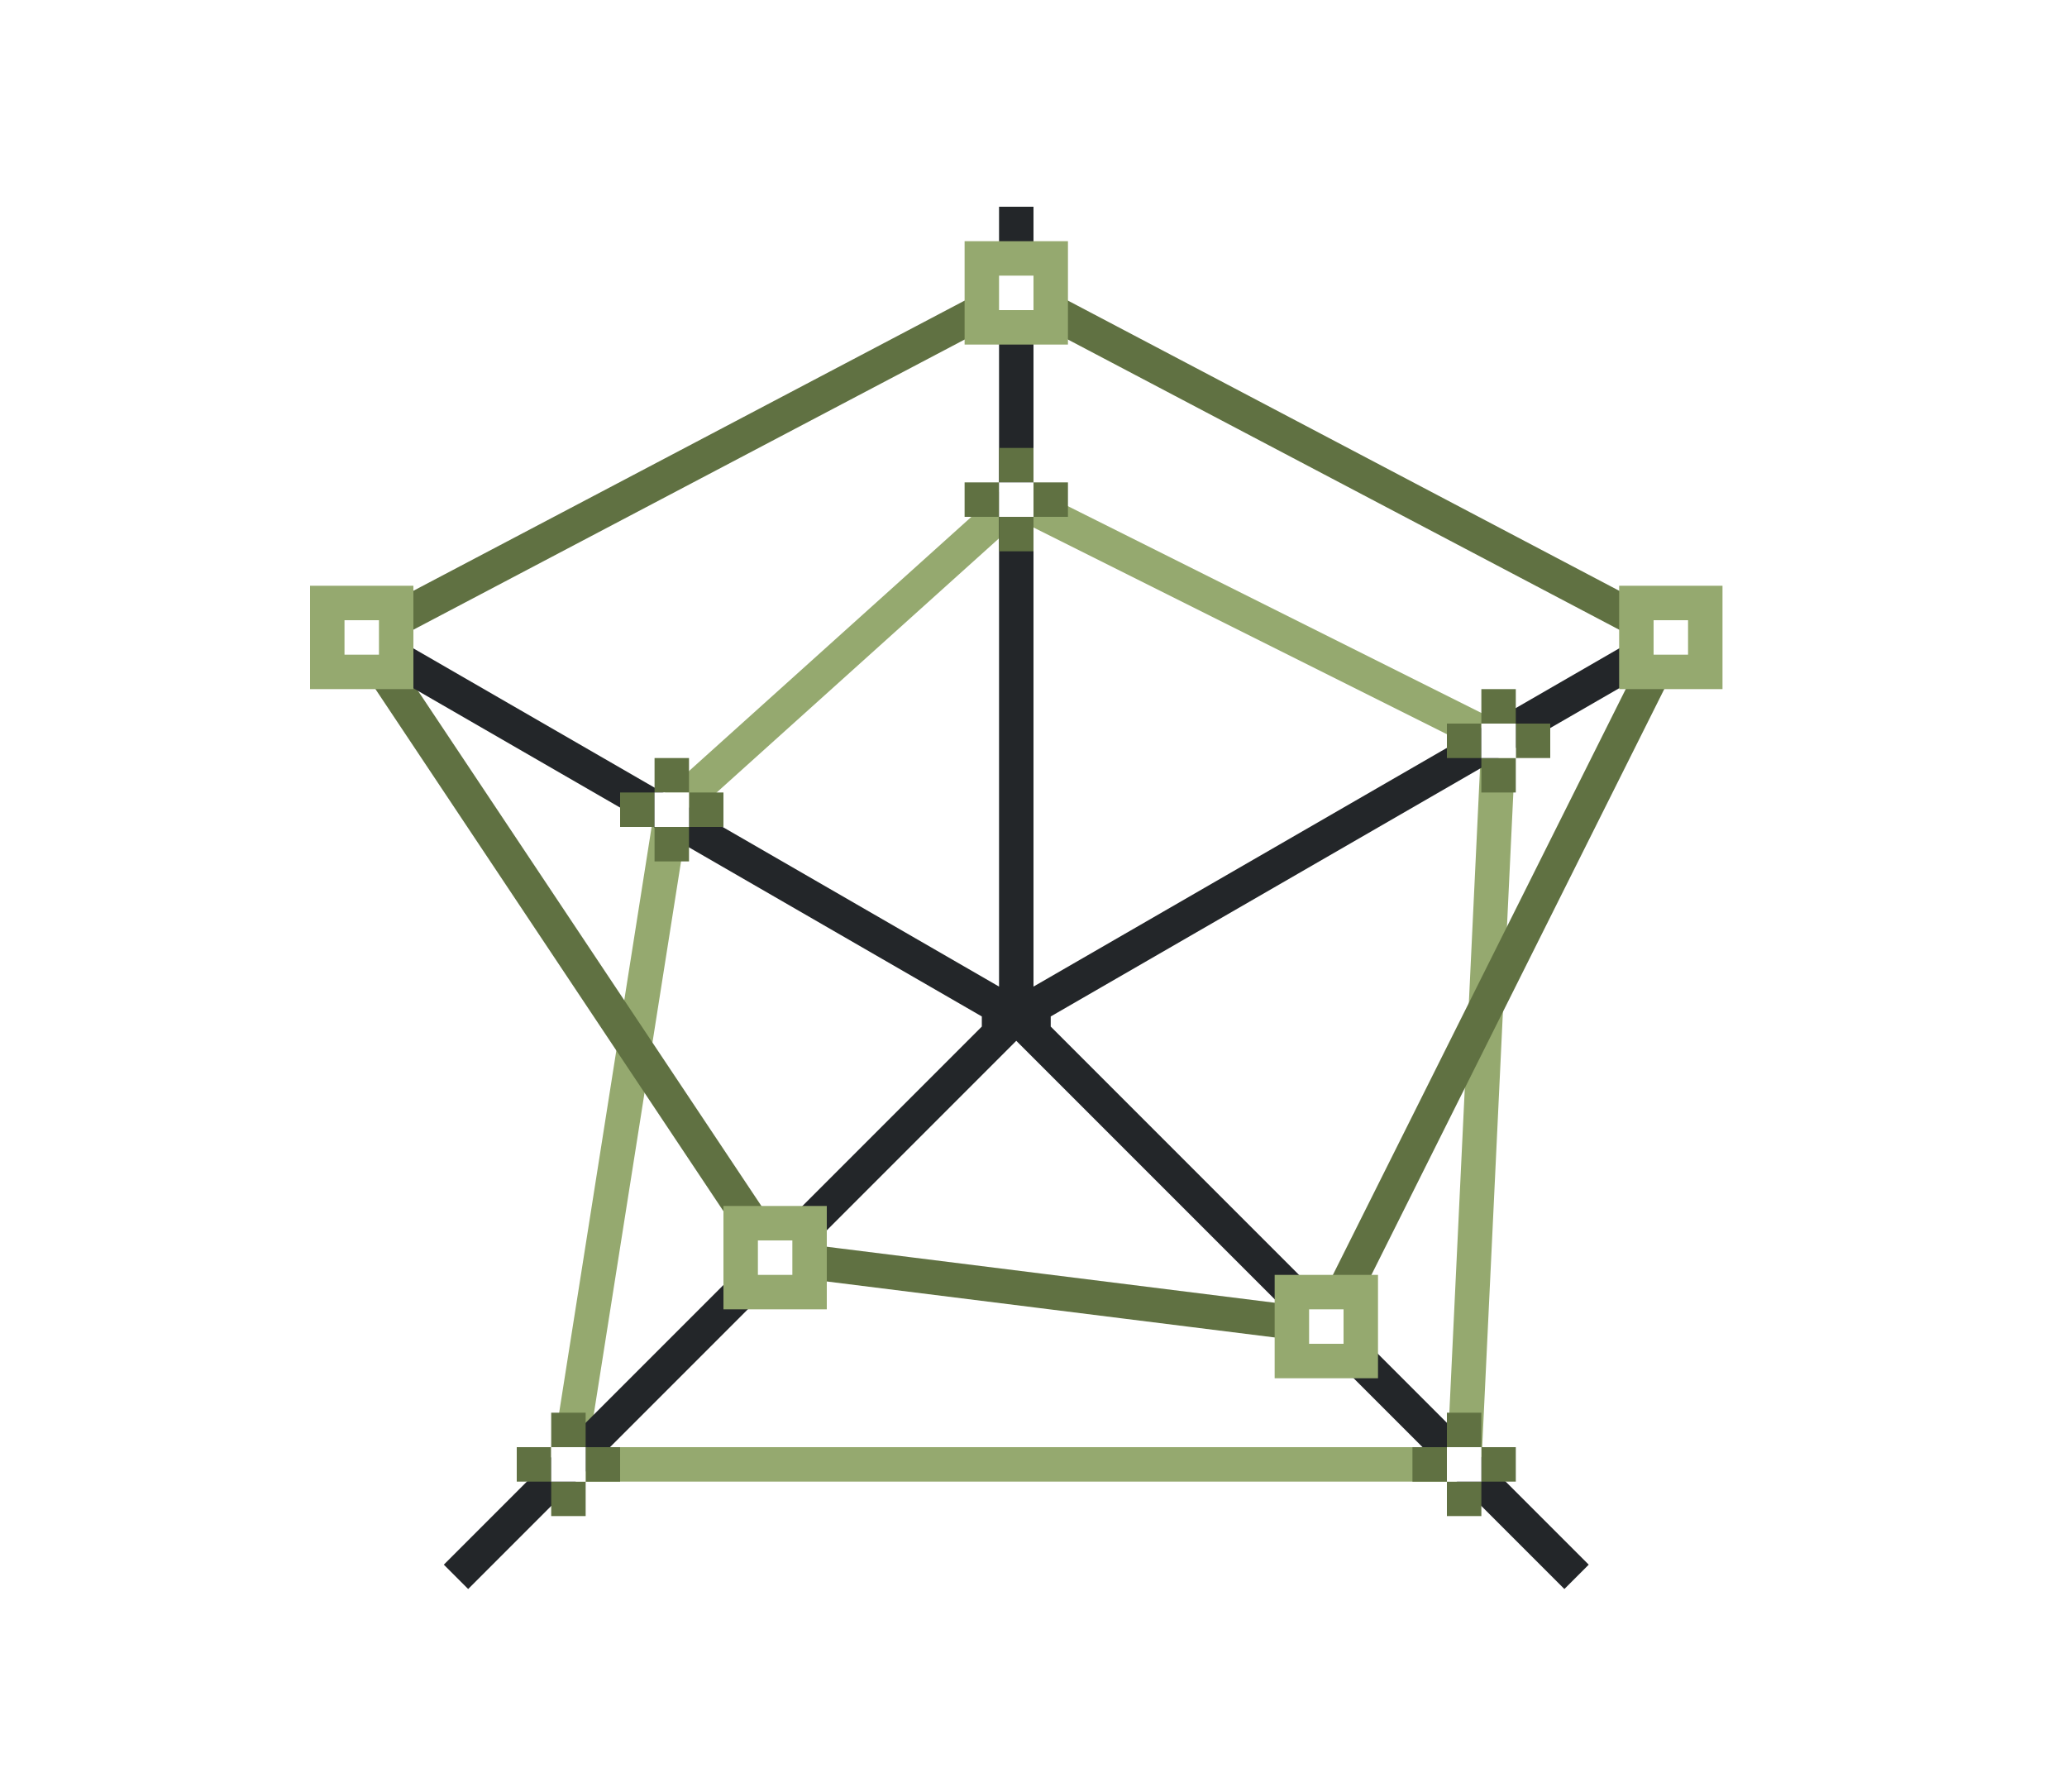 <svg xmlns="http://www.w3.org/2000/svg" height="52" width="60"><path d="M0 0h60v52H0z" fill="#fff"/><path d="m19.5 23.5 10-9 14 7-1 21h-26z" fill="none" stroke="#e95420" style="stroke:#95a96f;stroke-opacity:1"/><path d="m10.5 18.5 19-10 19 10-10 20-16-2z" fill="none" stroke="#77216f" style="stroke:#607142;stroke-opacity:1"/><path d="M29 6v22.633L9.832 17.566l-.5.868L28.5 29.5v.293L12.883 45.41l.707.707 15.91-15.91 15.91 15.91.707-.707L30.5 29.793V29.5l19.168-11.066-.5-.868L30 28.633V6z" fill="#232629"/><g fill="#e95420" style="fill:#607142;fill-opacity:1"><path d="M19 1024.362h1v1h-1zM20 1023.362h1v1h-1zM19 1022.362h1v1h-1zM18 1023.362h1v1h-1z" style="fill:#607142;fill-opacity:1" transform="translate(0 -1000.362)"/></g><path d="M19 23h1v1h-1z" fill="#fff"/><path d="M47 17h3v3h-3z" fill="#77216f" style="fill:#95a96f;fill-opacity:1"/><path d="M48 18h1v1h-1z" fill="#fff"/><path d="M37 37h3v3h-3z" fill="#77216f" style="fill:#95a96f;fill-opacity:1"/><path d="M38 38h1v1h-1z" fill="#fff"/><path d="M21 35h3v3h-3z" fill="#77216f" style="fill:#95a96f;fill-opacity:1"/><path d="M22 36h1v1h-1z" fill="#fff"/><path d="M9 17h3v3H9z" fill="#77216f" style="fill:#95a96f;fill-opacity:1"/><path d="M10 18h1v1h-1z" fill="#fff"/><path d="M28 7h3v3h-3z" fill="#77216f" style="fill:#95a96f;fill-opacity:1"/><path d="M29 8h1v1h-1z" fill="#fff"/><g fill="#e95420" style="fill:#607142;fill-opacity:1"><path d="M29 1015.362h1v1h-1zM30 1014.362h1v1h-1zM29 1013.362h1v1h-1zM28 1014.362h1v1h-1z" style="fill:#607142;fill-opacity:1" transform="translate(0 -1000.362)"/></g><path d="M29 14h1v1h-1z" fill="#fff"/><g fill="#e95420" style="fill:#607142;fill-opacity:1"><path d="M43 1022.362h1v1h-1zM44 1021.362h1v1h-1zM43 1020.362h1v1h-1zM42 1021.362h1v1h-1z" style="fill:#607142;fill-opacity:1" transform="translate(0 -1000.362)"/></g><path d="M43 21h1v1h-1z" fill="#fff"/><g fill="#e95420" style="fill:#607142;fill-opacity:1"><path d="M42 1043.362h1v1h-1zM43 1042.362h1v1h-1zM42 1041.362h1v1h-1zM41 1042.362h1v1h-1z" style="fill:#607142;fill-opacity:1" transform="translate(0 -1000.362)"/></g><path d="M42 42h1v1h-1z" fill="#fff"/><g fill="#e95420" style="fill:#607142;fill-opacity:1"><path d="M16 1043.362h1v1h-1zM17 1042.362h1v1h-1zM16 1041.362h1v1h-1zM15 1042.362h1v1h-1z" style="fill:#607142;fill-opacity:1" transform="translate(0 -1000.362)"/></g><path d="M16 42h1v1h-1z" fill="#fff"/></svg>